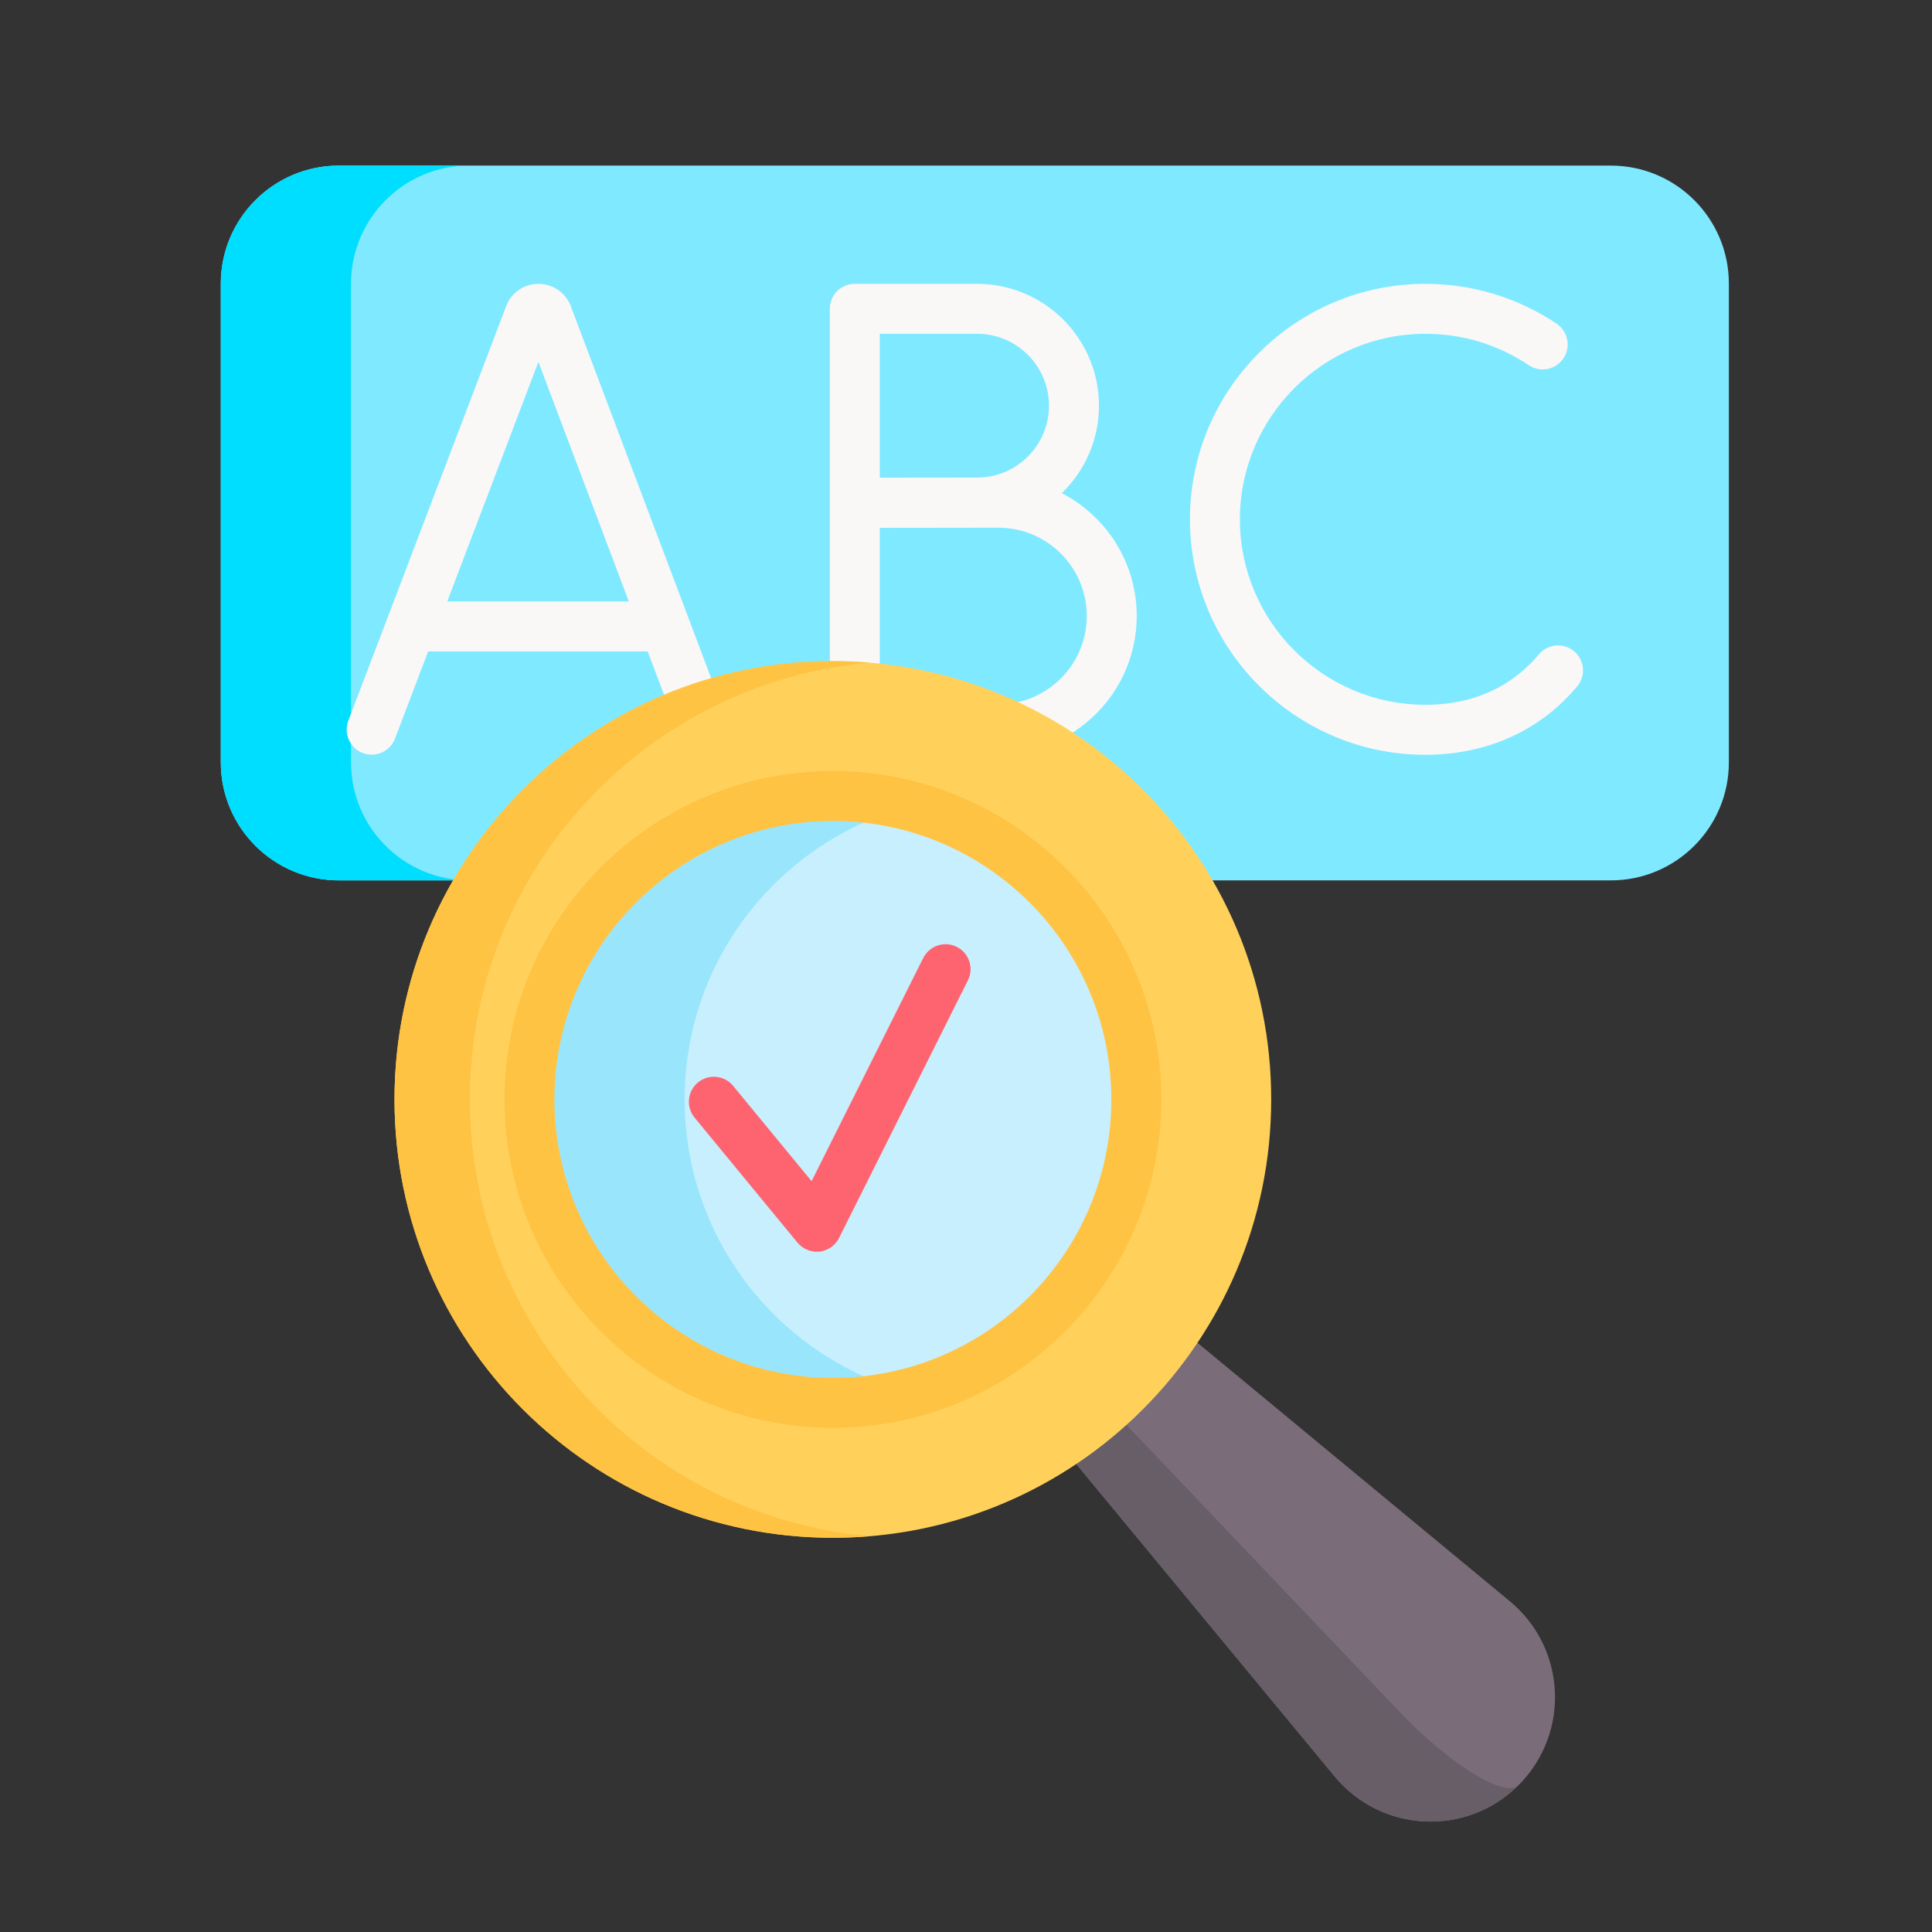 <svg width="35" height="35" viewBox="0 0 35 35" fill="none" xmlns="http://www.w3.org/2000/svg">
<rect x="0" y="0" width="35" height="35" fill="#333333" stroke="none"/>
<path d="M29.181 15.949H6.139C4.958 15.949 4 14.991 4 13.81V5.139C4 3.958 4.958 3 6.139 3H29.181C30.363 3 31.32 3.958 31.32 5.139V13.81C31.32 14.991 30.363 15.949 29.181 15.949Z" fill="#7FE9FF"/>
<path d="M8.497 15.949H6.139C4.957 15.949 4 14.992 4 13.81V5.139C4 3.958 4.957 3 6.139 3H8.497C7.317 3 6.359 3.958 6.359 5.139V13.81C6.359 14.992 7.317 15.949 8.497 15.949Z" fill="#00DEFF"/>
<path d="M10.339 5.542C10.294 5.424 10.214 5.323 10.109 5.251C10.005 5.18 9.882 5.142 9.755 5.142C9.631 5.142 9.51 5.178 9.406 5.248C9.303 5.317 9.223 5.415 9.176 5.531C9.175 5.534 9.174 5.537 9.172 5.541L6.309 13.06C6.267 13.172 6.271 13.296 6.321 13.405C6.37 13.514 6.46 13.599 6.572 13.642C6.684 13.684 6.808 13.681 6.917 13.632C7.026 13.584 7.112 13.494 7.155 13.383L7.757 11.801H11.733L12.029 12.585C12.05 12.641 12.082 12.691 12.123 12.735C12.163 12.778 12.212 12.813 12.266 12.838C12.321 12.862 12.379 12.876 12.438 12.878C12.498 12.88 12.557 12.87 12.613 12.849C12.668 12.828 12.719 12.796 12.763 12.755C12.806 12.714 12.841 12.666 12.865 12.611C12.89 12.557 12.903 12.499 12.905 12.44C12.907 12.38 12.897 12.321 12.876 12.265L10.339 5.542ZM8.102 10.896L9.754 6.557L11.392 10.896H8.102ZM19.236 8.934C19.65 8.532 19.909 7.971 19.909 7.349C19.909 6.132 18.918 5.142 17.701 5.142H15.486C15.426 5.142 15.367 5.153 15.312 5.176C15.257 5.199 15.207 5.232 15.165 5.274C15.123 5.316 15.09 5.366 15.067 5.421C15.044 5.476 15.033 5.535 15.033 5.594L15.033 13.211C15.033 13.331 15.081 13.447 15.166 13.531C15.251 13.616 15.366 13.664 15.486 13.664H18.088C19.469 13.664 20.593 12.54 20.593 11.159C20.593 10.191 20.041 9.351 19.236 8.934ZM17.701 6.047C18.419 6.047 19.003 6.631 19.003 7.349C19.003 8.067 18.419 8.652 17.701 8.652C17.522 8.652 15.938 8.654 15.938 8.654V6.047H17.701ZM18.088 12.759H15.938V9.563C16.182 9.562 18.088 9.56 18.088 9.56C18.97 9.56 19.688 10.277 19.688 11.159C19.688 12.041 18.97 12.759 18.088 12.759ZM28.516 11.798C28.424 11.721 28.305 11.683 28.186 11.694C28.066 11.704 27.956 11.762 27.879 11.854C27.797 11.951 27.709 12.042 27.615 12.126C27.136 12.552 26.533 12.768 25.823 12.768C23.97 12.768 22.462 11.261 22.462 9.408C22.462 7.555 23.97 6.047 25.823 6.047C26.497 6.047 27.146 6.245 27.702 6.621C27.801 6.685 27.922 6.708 28.038 6.684C28.154 6.66 28.256 6.592 28.323 6.494C28.389 6.396 28.414 6.275 28.393 6.159C28.372 6.042 28.305 5.939 28.209 5.87C27.503 5.394 26.678 5.142 25.823 5.142C23.471 5.142 21.557 7.055 21.557 9.408C21.557 11.76 23.471 13.674 25.823 13.674C26.749 13.674 27.577 13.372 28.217 12.802C28.344 12.688 28.463 12.566 28.572 12.435C28.61 12.39 28.639 12.337 28.657 12.281C28.675 12.224 28.682 12.164 28.676 12.105C28.671 12.046 28.654 11.988 28.627 11.935C28.599 11.883 28.562 11.836 28.516 11.798Z" fill="#FAF7F7"/>
<path d="M27.51 32.34C26.571 33.279 25.026 33.207 24.179 32.183L18.503 25.321L20.492 23.332L27.353 29.009C28.377 29.856 28.45 31.4 27.51 32.34Z" fill="#7A6D79"/>
<path d="M27.51 32.339C26.57 33.279 25.026 33.206 24.179 32.182L18.503 25.32L19.238 24.585L25.353 31.009C26.265 31.967 27.266 32.584 27.51 32.339Z" fill="#685E68"/>
<path d="M15.088 27.858C19.474 27.858 23.029 24.303 23.029 19.917C23.029 15.532 19.474 11.977 15.088 11.977C10.703 11.977 7.147 15.532 7.147 19.917C7.147 24.303 10.703 27.858 15.088 27.858Z" fill="#FFD15B"/>
<path d="M15.771 27.829C15.546 27.848 15.318 27.858 15.088 27.858C10.703 27.858 7.147 24.303 7.147 19.918C7.147 15.531 10.703 11.976 15.088 11.976C15.318 11.976 15.546 11.986 15.771 12.005C11.706 12.351 8.513 15.762 8.513 19.917C8.513 24.073 11.706 27.483 15.771 27.829Z" fill="#FFC344"/>
<path d="M15.088 25.415C18.124 25.415 20.586 22.954 20.586 19.918C20.586 16.881 18.124 14.42 15.088 14.42C12.052 14.42 9.591 16.881 9.591 19.918C9.591 22.954 12.052 25.415 15.088 25.415Z" fill="#C8EFFE"/>
<path d="M16.495 25.233C16.036 25.354 15.563 25.415 15.089 25.415C12.053 25.415 9.591 22.954 9.591 19.917C9.591 16.881 12.053 14.42 15.089 14.42C15.575 14.42 16.046 14.483 16.495 14.602C14.139 15.223 12.403 17.367 12.403 19.917C12.403 22.468 14.139 24.612 16.495 25.233Z" fill="#99E6FC"/>
<path d="M15.089 25.867C11.808 25.867 9.139 23.198 9.139 19.917C9.139 16.637 11.808 13.967 15.089 13.967C18.37 13.967 21.039 16.637 21.039 19.917C21.039 23.198 18.37 25.867 15.089 25.867ZM15.089 14.873C12.307 14.873 10.044 17.136 10.044 19.917C10.044 22.699 12.307 24.962 15.089 24.962C17.87 24.962 20.133 22.699 20.133 19.917C20.133 17.136 17.87 14.873 15.089 14.873Z" fill="#FFC344"/>
<path d="M14.796 22.676C14.73 22.676 14.664 22.661 14.603 22.632C14.543 22.604 14.49 22.562 14.447 22.511L12.578 20.241C12.504 20.148 12.47 20.03 12.482 19.912C12.494 19.794 12.553 19.685 12.644 19.61C12.736 19.534 12.854 19.498 12.972 19.508C13.091 19.519 13.2 19.575 13.277 19.666L14.703 21.398L16.729 17.348C16.784 17.243 16.878 17.164 16.991 17.127C17.103 17.091 17.226 17.1 17.332 17.153C17.439 17.206 17.52 17.299 17.558 17.411C17.597 17.523 17.59 17.646 17.538 17.753L15.201 22.426C15.164 22.501 15.106 22.564 15.034 22.608C14.963 22.652 14.881 22.676 14.796 22.676Z" fill="#FE646F"/>
</svg>
